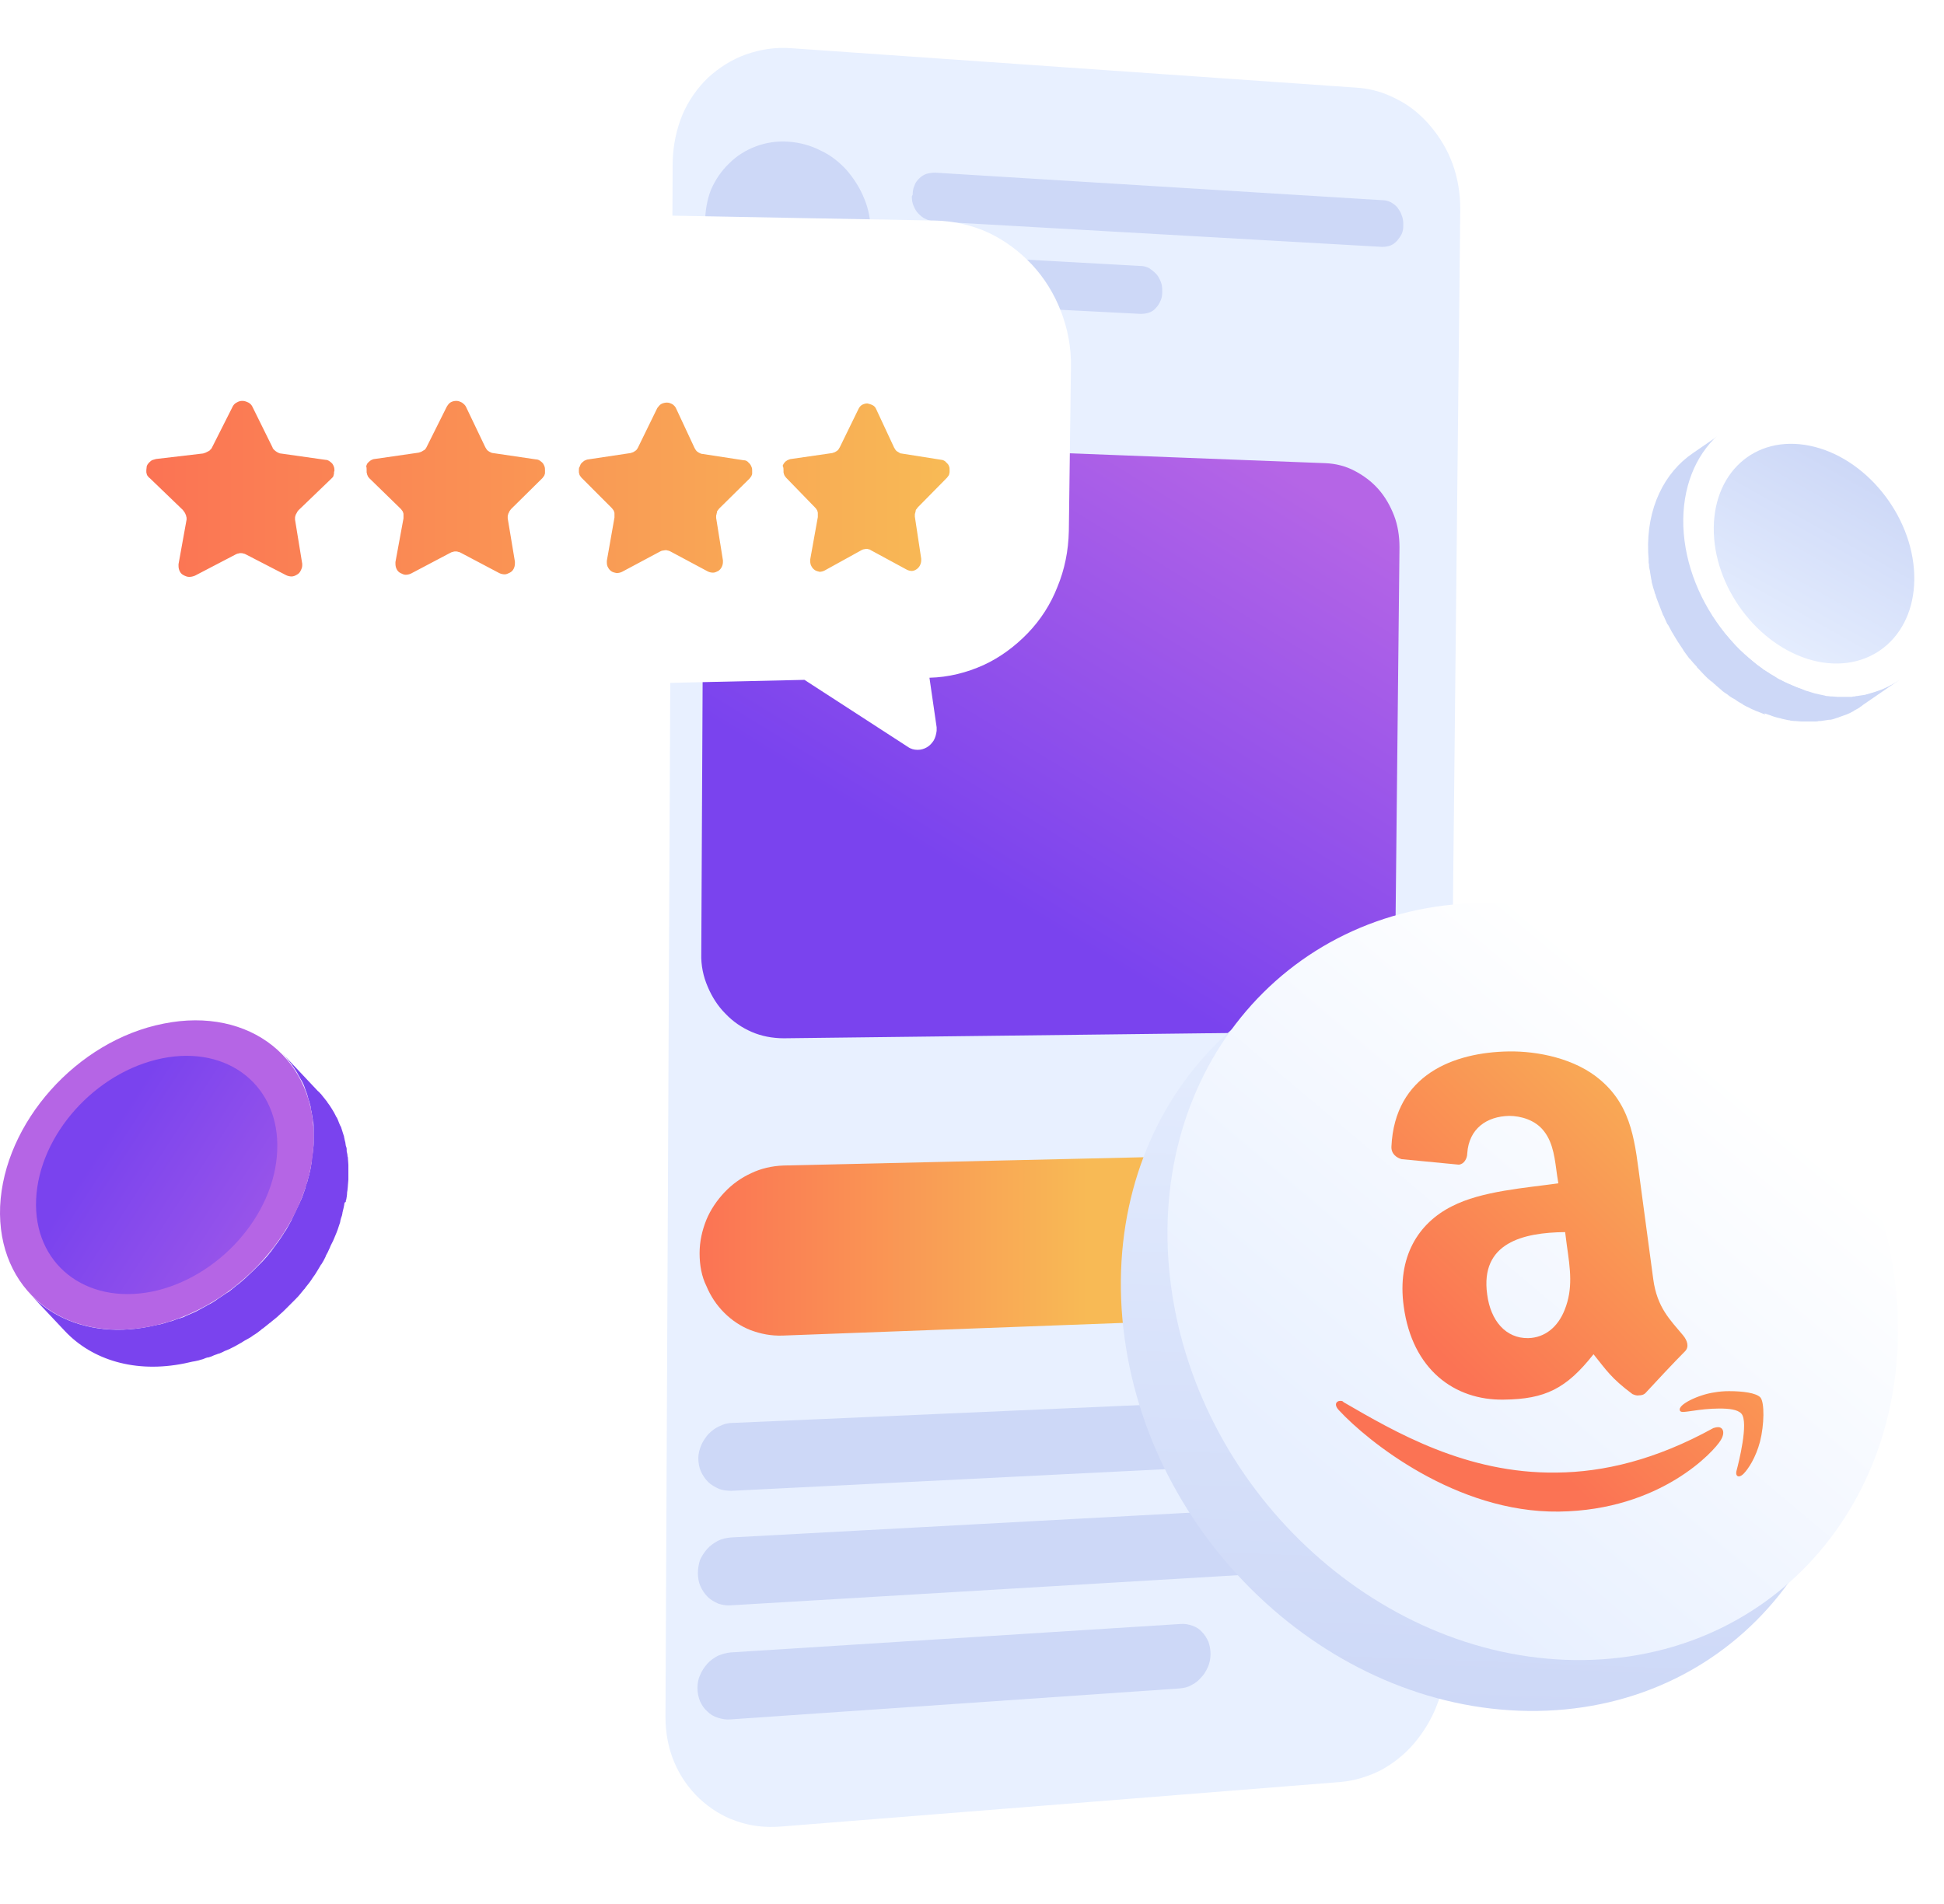 <svg width="490" height="480" viewBox="0 0 490 480" fill="none" xmlns="http://www.w3.org/2000/svg">
<g filter="url(#filter0_i_1248_288)">
<path d="M148.145 444.266C148.145 449.612 149.213 454.638 151.135 459.128C153.057 463.619 155.834 467.575 159.251 470.783C162.668 473.99 166.726 476.449 171.318 478.053C175.803 479.657 180.822 480.298 185.948 479.871L340.042 466.826C344.741 466.399 349.119 465.009 353.177 462.87C357.235 460.732 360.759 457.738 363.856 454.21C366.846 450.681 369.409 446.618 371.117 442.235C372.826 437.851 373.787 433.04 373.894 428.014L378.058 51.333C378.165 46.201 377.204 41.389 375.602 36.792C374 32.301 371.544 28.131 368.554 24.603C365.564 21.074 361.934 18.081 357.982 15.835C353.924 13.697 349.439 12.307 344.741 11.879L188.724 0.118C183.492 -0.31 178.473 0.439 173.881 2.149C169.289 3.86 165.124 6.426 161.6 9.741C158.076 13.055 155.193 17.225 153.271 21.823C151.242 26.42 150.174 31.66 150.174 37.112L148.145 444.266Z" fill="white"/>
</g>
<g filter="url(#filter1_d_1248_288)">
<path d="M163.736 436.782C163.736 440.952 164.484 444.801 165.979 448.329C167.474 451.858 169.609 454.851 172.279 457.418C174.949 459.877 178.046 461.908 181.57 463.084C185.094 464.367 188.938 464.795 192.889 464.474L333.848 453.248C337.479 452.927 340.896 451.858 344.1 450.254C347.197 448.543 350.08 446.298 352.429 443.518C354.779 440.738 356.701 437.637 358.089 434.109C359.477 430.687 360.225 426.945 360.225 422.989L364.069 56.679C364.069 52.723 363.428 48.874 362.147 45.345C360.866 41.817 358.943 38.609 356.594 35.83C354.245 33.05 351.468 30.697 348.265 29.093C345.061 27.383 341.644 26.314 337.906 26.1L195.452 16.156C191.394 15.835 187.55 16.477 183.919 17.76C180.395 19.043 177.191 21.074 174.415 23.64C171.745 26.207 169.503 29.414 168.008 32.943C166.513 36.578 165.658 40.534 165.551 44.811L163.736 436.782Z" fill="#E8F0FF"/>
</g>
<path d="M176.764 240.368L177.298 132.486C177.298 129.492 177.939 126.605 179.007 124.039C180.075 121.473 181.676 119.227 183.599 117.303C185.521 115.378 187.763 113.881 190.326 112.919C192.889 111.957 195.559 111.422 198.442 111.529L334.062 116.768C336.732 116.875 339.188 117.517 341.43 118.693C343.673 119.869 345.702 121.366 347.41 123.29C349.119 125.215 350.4 127.46 351.362 129.919C352.323 132.379 352.75 135.159 352.75 137.939L351.682 239.513C351.682 242.293 351.148 244.966 350.08 247.425C349.119 249.884 347.731 252.13 346.022 253.947C344.314 255.765 342.285 257.369 339.935 258.438C337.693 259.507 335.13 260.149 332.567 260.149L197.588 261.753C194.704 261.753 191.928 261.218 189.472 260.149C187.016 259.08 184.773 257.583 182.851 255.551C180.929 253.627 179.434 251.274 178.366 248.708C177.298 246.249 176.657 243.362 176.764 240.368Z" fill="url(#paint0_linear_1248_288)"/>
<path d="M176.337 315.961C176.337 312.968 176.978 310.188 178.046 307.515C179.113 304.949 180.715 302.596 182.637 300.565C184.56 298.533 186.802 296.929 189.365 295.753C191.821 294.577 194.598 293.936 197.481 293.829L332.46 290.728C335.13 290.621 337.586 291.156 339.829 292.118C342.071 293.08 344.1 294.577 345.809 296.395C347.517 298.213 348.799 300.351 349.76 302.703C350.721 305.055 351.148 307.728 351.148 310.615C351.148 313.395 350.614 316.068 349.546 318.527C348.585 320.987 347.197 323.232 345.488 325.157C343.78 327.081 341.751 328.578 339.508 329.754C337.266 330.823 334.703 331.572 332.14 331.679L197.267 336.704C194.384 336.811 191.714 336.276 189.152 335.314C186.695 334.352 184.453 332.855 182.531 330.93C180.609 329.006 179.113 326.76 178.046 324.194C176.871 321.842 176.337 318.955 176.337 315.961Z" fill="url(#paint1_linear_1248_288)"/>
<path d="M176.017 367.604C176.017 368.78 176.23 369.957 176.657 370.919C177.085 371.881 177.725 372.843 178.473 373.592C179.22 374.34 180.181 374.875 181.142 375.303C182.104 375.73 183.278 375.837 184.453 375.837L343.032 367.925C344.1 367.925 345.061 367.604 345.915 367.177C346.77 366.749 347.624 366.107 348.265 365.359C348.905 364.611 349.546 363.648 349.867 362.686C350.294 361.724 350.507 360.654 350.507 359.478C350.507 358.409 350.294 357.34 349.973 356.378C349.653 355.415 349.119 354.56 348.371 353.918C347.731 353.17 346.876 352.635 346.022 352.315C345.168 351.994 344.1 351.78 343.139 351.78L184.56 358.73C183.385 358.73 182.317 359.051 181.249 359.585C180.288 360.013 179.327 360.761 178.58 361.51C177.832 362.365 177.191 363.327 176.764 364.29C176.337 365.359 176.017 366.428 176.017 367.604ZM175.91 396.58C175.91 397.756 176.123 398.932 176.551 399.894C176.978 400.857 177.618 401.819 178.366 402.567C179.114 403.316 180.075 403.85 181.036 404.278C181.997 404.599 183.171 404.813 184.239 404.706L342.605 395.297C343.673 395.19 344.634 394.976 345.488 394.441C346.343 394.014 347.197 393.372 347.838 392.517C348.478 391.768 349.119 390.806 349.439 389.844C349.867 388.881 350.08 387.812 350.08 386.636C350.08 385.567 349.866 384.498 349.546 383.535C349.226 382.573 348.692 381.718 347.944 381.076C347.304 380.328 346.449 379.793 345.595 379.472C344.741 379.152 343.673 378.938 342.712 379.045L184.239 387.598C183.065 387.705 181.997 387.919 180.929 388.454C179.968 388.988 179.007 389.63 178.259 390.485C177.512 391.341 176.871 392.303 176.444 393.265C176.123 394.334 175.91 395.404 175.91 396.58ZM175.803 425.555C175.803 426.731 176.017 427.801 176.444 428.87C176.871 429.832 177.512 430.794 178.259 431.436C179.007 432.184 179.861 432.719 180.929 433.04C181.89 433.36 183.065 433.574 184.133 433.467L297.327 425.662C298.395 425.555 299.463 425.341 300.317 424.807C301.278 424.379 302.133 423.631 302.773 422.882C303.521 422.134 304.055 421.172 304.482 420.209C304.909 419.247 305.123 418.071 305.123 417.002C305.123 415.825 304.909 414.756 304.589 413.901C304.162 412.939 303.628 412.083 302.987 411.442C302.346 410.693 301.492 410.159 300.531 409.838C299.57 409.517 298.609 409.303 297.541 409.41L184.239 416.574C183.065 416.681 181.997 417.002 180.929 417.429C179.968 417.964 179.007 418.605 178.259 419.461C177.512 420.316 176.871 421.278 176.444 422.348C176.017 423.203 175.803 424.379 175.803 425.555Z" fill="#CDD8F7"/>
<path d="M229.837 49.515C229.837 50.37 229.944 51.119 230.265 51.867C230.585 52.616 230.905 53.257 231.439 53.792C231.973 54.327 232.507 54.861 233.255 55.182C233.895 55.503 234.643 55.717 235.497 55.824L348.371 62.239C349.119 62.239 349.76 62.132 350.4 61.918C351.041 61.704 351.575 61.276 352.109 60.742C352.536 60.207 352.963 59.673 353.284 59.031C353.604 58.39 353.711 57.641 353.711 56.893V56.465C353.711 55.717 353.604 54.968 353.284 54.22C353.07 53.471 352.643 52.937 352.216 52.295C351.789 51.761 351.148 51.333 350.614 51.012C349.973 50.691 349.333 50.477 348.585 50.477L235.711 43.528C234.963 43.528 234.216 43.635 233.468 43.848C232.828 44.062 232.187 44.49 231.653 45.025C231.119 45.559 230.692 46.094 230.478 46.842C230.158 47.484 230.051 48.339 230.051 49.087L229.837 49.515ZM229.731 70.258C229.731 71.113 229.837 71.862 230.158 72.61C230.478 73.359 230.799 74 231.333 74.535C231.866 75.069 232.4 75.604 233.148 75.925C233.789 76.245 234.536 76.459 235.39 76.459L287.503 79.132C288.25 79.132 288.998 79.025 289.638 78.811C290.279 78.598 290.92 78.17 291.347 77.635C291.881 77.101 292.201 76.566 292.522 75.818C292.842 75.176 292.949 74.428 292.949 73.572V73.145C292.949 72.396 292.842 71.541 292.522 70.899C292.201 70.151 291.881 69.509 291.347 68.975C290.813 68.44 290.279 68.013 289.638 67.585C288.998 67.264 288.25 67.05 287.503 67.05L235.39 64.163C234.643 64.163 233.895 64.27 233.148 64.484C232.507 64.698 231.866 65.126 231.333 65.66C230.799 66.195 230.371 66.836 230.158 67.478C229.837 68.119 229.731 68.975 229.731 69.723V70.258ZM177.725 56.144C177.725 59.138 178.259 62.025 179.327 64.805C180.395 67.478 181.89 69.937 183.812 71.969C185.734 74 187.977 75.711 190.433 76.994C192.889 78.17 195.666 78.918 198.549 79.132C201.432 79.239 204.209 78.811 206.665 77.849C209.121 76.887 211.363 75.39 213.285 73.572C215.208 71.755 216.703 69.509 217.77 66.943C218.838 64.377 219.479 61.597 219.479 58.603C219.479 55.61 218.945 52.723 217.877 50.157C216.809 47.484 215.314 45.131 213.499 42.993C211.684 40.962 209.441 39.144 206.878 37.968C204.422 36.685 201.646 35.936 198.762 35.722C195.879 35.509 193.103 35.936 190.54 36.898C187.977 37.861 185.734 39.251 183.812 41.175C181.89 42.993 180.288 45.345 179.22 47.804C178.259 50.264 177.725 53.151 177.725 56.144Z" fill="#CDD8F7"/>
<g filter="url(#filter2_i_1248_288)">
<path d="M5.808 148.109C5.808 153.562 6.875 158.801 8.904 163.506C10.933 168.21 13.924 172.38 17.554 175.909C21.185 179.437 25.563 182.217 30.369 184.035C35.174 185.959 40.407 186.921 45.96 186.814L198.772 183.393L224.829 200.286C225.576 200.821 226.43 201.035 227.285 201.035C228.139 201.035 228.886 200.821 229.634 200.393C230.381 199.966 230.915 199.324 231.343 198.683C231.77 197.934 231.983 197.079 232.09 196.223C232.09 196.117 232.09 196.117 232.09 196.01C232.09 195.903 232.09 195.903 232.09 195.796C232.09 195.689 232.09 195.689 232.09 195.582C232.09 195.475 232.09 195.475 232.09 195.368L230.275 182.858C235.08 182.751 239.672 181.575 243.943 179.651C248.108 177.726 251.846 174.946 255.049 171.632C258.253 168.317 260.816 164.361 262.524 159.977C264.34 155.594 265.301 150.889 265.408 145.864L265.942 104.592C266.048 99.567 265.087 94.756 263.379 90.372C261.67 85.988 259.214 82.032 256.117 78.718C253.02 75.403 249.283 72.623 245.225 70.699C241.06 68.774 236.468 67.705 231.663 67.598L46.921 64.177C41.368 64.07 36.135 65.032 31.33 66.956C26.524 68.881 22.146 71.661 18.409 75.189C14.671 78.718 11.681 82.995 9.652 87.699C7.516 92.403 6.448 97.643 6.342 103.096L5.808 148.109Z" fill="white"/>
</g>
<path d="M197.491 118.492C197.491 118.706 197.491 118.813 197.491 119.027C197.491 119.241 197.598 119.348 197.598 119.561C197.704 119.668 197.704 119.882 197.811 119.989C197.918 120.096 198.025 120.31 198.132 120.417L205.5 128.008C205.607 128.115 205.713 128.222 205.82 128.436C205.927 128.543 206.034 128.757 206.034 128.864C206.141 129.077 206.141 129.184 206.141 129.398C206.141 129.612 206.141 129.719 206.141 129.933V130.04V130.147V130.254V130.36L204.218 141.053V141.159V141.266V141.373V141.48C204.218 141.908 204.325 142.442 204.539 142.763C204.752 143.191 205.073 143.512 205.393 143.726C205.713 143.939 206.141 144.046 206.568 144.153C206.995 144.153 207.422 144.046 207.849 143.832L217.14 138.7C217.353 138.593 217.567 138.486 217.674 138.486C217.887 138.486 218.101 138.38 218.314 138.38C218.528 138.38 218.742 138.38 218.955 138.486C219.169 138.486 219.382 138.593 219.489 138.7L228.566 143.619C228.993 143.832 229.42 143.939 229.847 143.939C230.275 143.939 230.702 143.726 231.022 143.512C231.342 143.298 231.663 142.977 231.876 142.549C232.09 142.122 232.197 141.694 232.197 141.266V141.159V141.053V140.946V140.839L230.595 130.254V130.147V130.04V129.933V129.826C230.595 129.612 230.595 129.505 230.702 129.291C230.702 129.077 230.808 128.97 230.808 128.757C230.808 128.543 230.915 128.436 231.022 128.329C231.129 128.222 231.236 128.008 231.342 127.901L238.711 120.417C238.818 120.31 238.924 120.096 239.031 119.989C239.138 119.882 239.245 119.668 239.245 119.561C239.245 119.455 239.351 119.241 239.351 119.027C239.351 118.813 239.351 118.706 239.351 118.492C239.351 118.172 239.351 117.851 239.245 117.637C239.138 117.316 239.031 117.102 238.818 116.888C238.604 116.675 238.39 116.461 238.177 116.247C237.963 116.14 237.643 115.926 237.323 115.926L227.178 114.322C226.964 114.322 226.751 114.215 226.644 114.109C226.43 114.002 226.323 113.895 226.11 113.788C225.896 113.681 225.789 113.467 225.683 113.36C225.576 113.146 225.469 113.039 225.362 112.825L220.877 103.203C220.664 102.668 220.343 102.347 219.916 102.133C219.489 101.92 219.062 101.813 218.635 101.706C218.208 101.706 217.78 101.813 217.353 102.026C216.926 102.24 216.606 102.668 216.392 103.096L211.694 112.719C211.587 112.932 211.48 113.039 211.373 113.253C211.266 113.467 211.053 113.574 210.946 113.681C210.732 113.788 210.626 113.895 210.412 114.002C210.199 114.109 209.985 114.109 209.771 114.215L199.413 115.712C199.093 115.712 198.772 115.926 198.452 116.033C198.132 116.247 197.918 116.354 197.704 116.675C197.491 116.888 197.384 117.209 197.277 117.423C197.491 117.851 197.491 118.172 197.491 118.492ZM145.913 118.492C145.913 118.706 145.913 118.813 145.913 119.027C145.913 119.241 146.019 119.348 146.019 119.561C146.126 119.775 146.126 119.882 146.233 119.989C146.34 120.096 146.446 120.31 146.553 120.417L154.242 128.115C154.349 128.222 154.455 128.436 154.562 128.543C154.669 128.65 154.776 128.864 154.776 128.97C154.883 129.184 154.883 129.291 154.883 129.505C154.883 129.719 154.883 129.826 154.883 130.04V130.147V130.254V130.36V130.467L152.96 141.373V141.48V141.587V141.694V141.801C152.96 142.336 153.067 142.763 153.281 143.084C153.494 143.512 153.815 143.832 154.135 144.046C154.455 144.26 154.883 144.367 155.417 144.474C155.844 144.474 156.378 144.367 156.805 144.153L166.416 139.021C166.629 138.914 166.843 138.807 167.056 138.807C167.27 138.807 167.484 138.7 167.697 138.7C167.911 138.7 168.124 138.7 168.338 138.807C168.551 138.807 168.765 138.914 168.979 139.021L178.376 144.046C178.803 144.26 179.23 144.367 179.764 144.367C180.191 144.367 180.618 144.153 181.046 143.939C181.366 143.726 181.686 143.405 181.9 142.977C182.113 142.549 182.22 142.122 182.22 141.694V141.587V141.48V141.373V141.266L180.512 130.574V130.467V130.36V130.254V130.147C180.512 129.933 180.512 129.826 180.618 129.612C180.618 129.398 180.725 129.291 180.725 129.077C180.725 128.864 180.832 128.757 180.939 128.65C181.046 128.543 181.152 128.329 181.259 128.222L188.948 120.631C189.055 120.524 189.161 120.31 189.268 120.203C189.375 120.096 189.482 119.882 189.482 119.775C189.589 119.668 189.589 119.455 189.589 119.241C189.589 119.027 189.589 118.92 189.589 118.706C189.589 118.385 189.589 118.065 189.482 117.851C189.375 117.53 189.268 117.316 189.055 116.995C188.841 116.782 188.627 116.568 188.414 116.354C188.094 116.14 187.88 116.033 187.453 116.033L176.988 114.429C176.774 114.429 176.56 114.322 176.347 114.215C176.133 114.109 175.92 114.002 175.813 113.895C175.599 113.788 175.493 113.574 175.386 113.467C175.279 113.253 175.172 113.146 175.065 112.932L170.474 103.096C170.26 102.561 169.94 102.24 169.513 101.92C169.085 101.706 168.658 101.492 168.124 101.492C167.697 101.492 167.163 101.599 166.736 101.813C166.309 102.026 165.989 102.454 165.668 102.882L160.863 112.719C160.756 112.932 160.649 113.146 160.542 113.253C160.436 113.467 160.222 113.574 160.115 113.681C159.902 113.788 159.795 113.895 159.581 114.002C159.368 114.109 159.154 114.109 158.941 114.215L148.262 115.819C147.941 115.819 147.621 116.033 147.301 116.14C146.98 116.354 146.767 116.568 146.553 116.782C146.34 116.995 146.233 117.316 146.126 117.637C145.913 117.851 145.913 118.172 145.913 118.492ZM92.412 118.492C92.412 118.706 92.412 118.813 92.412 119.027C92.412 119.241 92.519 119.348 92.519 119.561C92.626 119.775 92.626 119.882 92.732 120.096C92.839 120.203 92.946 120.417 93.053 120.524L101.062 128.329C101.169 128.436 101.275 128.65 101.382 128.757C101.489 128.864 101.596 129.077 101.596 129.184C101.703 129.398 101.703 129.505 101.703 129.719C101.703 129.933 101.703 130.04 101.703 130.254V130.36V130.467V130.574V130.681L99.674 141.694V141.801V141.908V142.015V142.122C99.674 142.656 99.78 143.084 99.994 143.512C100.207 143.939 100.528 144.26 100.955 144.474C101.382 144.688 101.809 144.902 102.236 144.902C102.664 144.902 103.198 144.795 103.625 144.581L113.556 139.342C113.769 139.235 113.983 139.128 114.197 139.128C114.41 139.021 114.624 139.021 114.837 139.021C115.051 139.021 115.265 139.021 115.478 139.128C115.692 139.128 115.905 139.235 116.119 139.342L125.836 144.474C126.264 144.688 126.798 144.795 127.225 144.795C127.652 144.795 128.079 144.581 128.506 144.367C128.933 144.153 129.254 143.832 129.467 143.405C129.681 142.977 129.788 142.549 129.788 142.015V141.908V141.801V141.694V141.587L127.972 130.681V130.574V130.467V130.36V130.254C127.972 130.04 127.972 129.933 128.079 129.719C128.079 129.505 128.186 129.398 128.293 129.184C128.399 128.97 128.399 128.864 128.506 128.757C128.613 128.65 128.72 128.436 128.827 128.329L136.729 120.524C136.836 120.417 136.942 120.203 137.049 120.096C137.156 119.989 137.263 119.775 137.263 119.668C137.37 119.455 137.37 119.348 137.37 119.134C137.37 118.92 137.37 118.813 137.37 118.599C137.37 118.278 137.37 117.958 137.263 117.637C137.156 117.316 137.049 117.102 136.836 116.782C136.622 116.568 136.408 116.354 136.088 116.14C135.768 115.926 135.447 115.819 135.127 115.819L124.235 114.215C124.021 114.215 123.808 114.109 123.594 114.002C123.38 113.895 123.167 113.788 123.06 113.681C122.846 113.574 122.74 113.36 122.633 113.253C122.526 113.039 122.419 112.932 122.312 112.719L117.507 102.668C117.293 102.133 116.866 101.813 116.439 101.492C116.012 101.278 115.585 101.064 115.051 101.064C114.517 101.064 114.09 101.171 113.663 101.385C113.236 101.599 112.915 102.026 112.595 102.561L107.576 112.612C107.469 112.825 107.362 113.039 107.255 113.146C107.149 113.36 106.935 113.467 106.722 113.574C106.508 113.681 106.401 113.788 106.188 113.895C105.974 114.002 105.76 114.002 105.547 114.109L94.441 115.712C94.121 115.712 93.694 115.926 93.48 116.033C93.159 116.247 92.946 116.461 92.732 116.675C92.519 116.888 92.412 117.209 92.305 117.53C92.412 117.851 92.412 118.172 92.412 118.492ZM36.883 118.492C36.883 118.706 36.883 118.813 36.883 119.027C36.883 119.241 36.989 119.348 36.989 119.561C37.096 119.775 37.096 119.882 37.31 120.096C37.416 120.203 37.523 120.417 37.737 120.524L46.066 128.543C46.173 128.65 46.28 128.864 46.387 128.97C46.493 129.077 46.6 129.291 46.707 129.505C46.814 129.719 46.814 129.826 46.921 130.04C46.921 130.254 47.027 130.36 47.027 130.574V130.681V130.788V130.895V131.002L44.998 142.229V142.336V142.442V142.549V142.656C44.998 143.191 45.105 143.619 45.319 144.046C45.532 144.474 45.853 144.795 46.28 145.009C46.707 145.222 47.134 145.436 47.668 145.436C48.202 145.436 48.629 145.329 49.163 145.116L59.415 139.769C59.628 139.663 59.842 139.556 60.055 139.556C60.269 139.449 60.483 139.449 60.696 139.449C60.91 139.449 61.123 139.449 61.337 139.556C61.55 139.556 61.764 139.663 61.978 139.769L72.122 145.009C72.55 145.222 73.084 145.329 73.511 145.329C73.938 145.329 74.472 145.116 74.792 144.902C75.219 144.688 75.54 144.367 75.753 143.939C75.967 143.512 76.18 143.084 76.18 142.549V142.442V142.336V142.229V142.122L74.365 131.002V130.895V130.788V130.681V130.574C74.365 130.36 74.365 130.254 74.472 130.04C74.472 129.826 74.579 129.719 74.685 129.505C74.792 129.291 74.899 129.184 74.899 129.077C75.006 128.97 75.112 128.757 75.219 128.65L83.442 120.738C83.549 120.631 83.762 120.417 83.869 120.31C83.976 120.203 84.083 119.989 84.083 119.775C84.189 119.561 84.189 119.455 84.189 119.241C84.189 119.027 84.189 118.92 84.296 118.706C84.296 118.385 84.296 118.065 84.189 117.744C84.083 117.423 83.976 117.209 83.762 116.888C83.549 116.675 83.335 116.461 83.015 116.247C82.694 116.033 82.374 115.926 82.054 115.926L70.734 114.322C70.521 114.322 70.307 114.215 70.093 114.109C69.88 114.002 69.666 113.895 69.559 113.788C69.346 113.681 69.239 113.467 69.026 113.36C68.919 113.146 68.705 113.039 68.705 112.825L63.686 102.668C63.473 102.133 63.045 101.706 62.618 101.492C62.191 101.278 61.657 101.064 61.123 101.064C60.589 101.064 60.162 101.171 59.628 101.492C59.201 101.706 58.774 102.133 58.56 102.668L53.435 112.825C53.328 113.039 53.221 113.253 53.008 113.36C52.901 113.574 52.687 113.681 52.474 113.788C52.26 113.895 52.046 114.002 51.833 114.109C51.619 114.215 51.406 114.215 51.192 114.322L39.339 115.712C38.911 115.819 38.591 115.926 38.271 116.033C37.95 116.247 37.737 116.461 37.523 116.675C37.31 116.888 37.096 117.209 36.989 117.53C36.989 117.851 36.883 118.172 36.883 118.492Z" fill="url(#paint2_linear_1248_288)"/>
<path d="M361.613 240.476C311.316 241.224 276.29 284.527 283.445 337.239C290.6 389.951 337.159 432.077 387.562 431.329C437.859 430.581 472.886 387.278 465.731 334.566C458.576 281.854 412.017 239.727 361.613 240.476Z" fill="url(#paint3_linear_1248_288)"/>
<path d="M373.36 227.645C323.063 228.394 288.037 271.697 295.191 324.409C302.346 377.12 348.905 419.247 399.309 418.499C449.606 417.75 484.632 374.447 477.477 321.735C470.323 269.024 423.763 226.897 373.36 227.645Z" fill="url(#paint4_linear_1248_288)"/>
<path d="M337.8 353.17C336.838 353.17 336.091 354.133 337.586 355.629C344.634 363.221 366.952 381.397 392.902 381.077C418.744 380.756 432.2 365.68 433.695 363.114C434.976 361.082 434.229 359.692 432.947 359.799C432.627 359.799 432.306 359.906 431.879 360.013C417.356 368.032 404.221 371.133 392.368 371.24C369.515 371.561 351.575 360.975 338.654 353.491C338.44 353.17 338.12 353.17 337.8 353.17ZM435.83 350.711C434.549 350.711 433.267 350.818 432.093 351.032C428.248 351.566 422.696 354.133 423.443 355.629C423.55 355.843 423.763 355.95 424.191 355.95C424.724 355.95 425.472 355.843 426.967 355.629C428.355 355.416 430.918 355.095 433.374 355.095C435.724 355.095 437.966 355.309 438.927 356.378C440.849 358.516 438.18 368.994 437.753 370.598C437.432 371.668 437.753 372.202 438.286 372.202C438.607 372.202 439.034 371.988 439.461 371.561C440.636 370.384 442.558 367.498 443.626 363.435C444.694 359.265 444.801 353.598 443.733 352.315C442.665 351.139 439.248 350.711 435.83 350.711ZM385.213 337.346C379.553 337.453 375.709 332.962 374.855 326.333C373.039 313.289 383.932 310.723 394.504 310.616L394.931 313.93C395.785 319.918 396.533 324.836 394.397 330.182C392.688 334.566 389.378 337.239 385.213 337.346ZM380.301 265.068C366.419 265.281 351.575 270.948 350.721 289.018C350.614 290.942 352.109 291.905 353.284 292.225L367.7 293.615C368.981 293.509 369.836 292.119 369.836 290.729C370.263 284.527 374.748 281.427 380.408 281.32C383.398 281.32 387.029 282.389 389.164 285.169C391.62 288.269 391.941 292.546 392.475 296.288L392.795 298.32C384.466 299.496 373.467 300.245 365.991 304.094C357.448 308.371 352.109 316.924 353.818 329.327C355.953 345.258 366.632 353.063 379.019 352.849C389.485 352.743 394.824 350.07 401.658 341.409C404.862 345.365 406.037 347.397 411.483 351.46C412.017 351.673 412.551 351.887 413.085 351.78C413.832 351.78 414.473 351.566 414.9 351.032C417.463 348.252 422.055 343.334 424.724 340.661C425.792 339.591 425.365 337.988 424.191 336.598C420.987 332.748 417.677 329.648 416.715 322.484L413.512 298.641C412.124 288.483 411.59 279.288 403.474 272.338C397.067 266.778 387.456 264.961 380.301 265.068Z" fill="url(#paint5_linear_1248_288)"/>
<path d="M87.169 302.854C87.169 302.747 87.169 302.534 87.276 302.427C87.383 301.785 87.49 301.251 87.49 300.609C87.49 300.395 87.597 300.181 87.597 299.861C87.704 299.112 87.704 298.257 87.81 297.401C87.81 296.867 87.81 296.225 87.81 295.691C87.81 295.477 87.81 295.263 87.81 295.156C87.81 294.835 87.81 294.408 87.81 294.087C87.81 294.087 87.81 294.087 87.81 293.98C87.81 293.873 87.81 293.766 87.81 293.659C87.81 293.125 87.704 292.59 87.704 292.162C87.704 291.948 87.704 291.735 87.597 291.521C87.597 291.093 87.49 290.665 87.383 290.238C87.383 290.131 87.383 290.024 87.383 289.917C87.383 289.81 87.383 289.703 87.383 289.703C87.383 289.382 87.276 289.169 87.169 288.848C87.169 288.634 87.063 288.42 87.063 288.099C86.956 287.779 86.956 287.565 86.849 287.244C86.849 287.03 86.742 286.923 86.742 286.709V286.602C86.529 285.854 86.208 284.999 85.995 284.25C85.995 284.143 85.995 284.143 85.888 284.036C85.888 283.929 85.888 283.929 85.781 283.823C85.461 283.181 85.247 282.433 84.927 281.791C84.927 281.791 84.927 281.684 84.82 281.684C84.82 281.577 84.713 281.577 84.713 281.47C84.393 280.829 84.073 280.187 83.645 279.546C83.325 279.011 82.898 278.37 82.471 277.835C82.471 277.728 82.364 277.728 82.364 277.621L82.257 277.514C81.83 276.98 81.403 276.445 80.976 275.91C80.976 275.91 80.976 275.803 80.869 275.803C80.656 275.59 80.442 275.269 80.122 275.055L71.365 265.753C71.579 266.074 71.899 266.288 72.112 266.608C72.54 267.143 72.967 267.677 73.394 268.212C73.501 268.319 73.608 268.426 73.608 268.533C74.035 269.067 74.355 269.602 74.782 270.244C75.103 270.885 75.53 271.527 75.85 272.168C75.957 272.275 75.957 272.382 76.064 272.489C76.384 273.13 76.704 273.772 76.918 274.52C76.918 274.627 77.025 274.734 77.025 274.841C77.345 275.59 77.559 276.338 77.772 277.193C77.879 277.407 77.879 277.621 77.986 277.835C78.093 278.156 78.093 278.37 78.199 278.69C78.306 278.904 78.306 279.118 78.306 279.439C78.413 279.76 78.413 279.973 78.52 280.294C78.52 280.508 78.626 280.722 78.626 280.936C78.733 281.363 78.733 281.791 78.84 282.219C78.84 282.433 78.84 282.646 78.947 282.86C79.054 283.395 79.054 283.929 79.054 284.464C79.054 284.571 79.054 284.678 79.054 284.785C79.054 285.106 79.054 285.533 79.054 285.854C79.054 286.068 79.054 286.175 79.054 286.389C79.054 286.923 79.054 287.565 79.054 288.099C79.054 288.955 78.947 289.703 78.84 290.559C78.84 290.772 78.733 290.986 78.733 291.307C78.626 291.948 78.52 292.483 78.52 293.125C78.52 293.338 78.413 293.552 78.413 293.766C78.306 294.622 78.093 295.477 77.879 296.332C77.772 296.546 77.772 296.76 77.665 297.081C77.559 297.508 77.452 298.043 77.238 298.471C77.132 298.791 77.025 299.005 77.025 299.326C76.918 299.754 76.704 300.181 76.598 300.609C76.491 300.93 76.384 301.144 76.277 301.464C76.17 301.892 75.957 302.32 75.743 302.747C75.636 302.961 75.53 303.282 75.423 303.496C75.209 303.924 74.996 304.351 74.782 304.779C74.675 304.993 74.569 305.207 74.462 305.527C74.141 306.062 73.928 306.704 73.608 307.238C73.608 307.345 73.501 307.452 73.501 307.559C73.18 308.2 72.753 308.842 72.433 309.483C72.219 309.911 72.006 310.232 71.685 310.66C71.579 310.873 71.472 310.98 71.365 311.194C71.045 311.729 70.618 312.263 70.297 312.798C69.656 313.653 69.123 314.402 68.482 315.257C68.375 315.471 68.268 315.578 68.055 315.792C67.521 316.54 66.88 317.182 66.239 317.93C66.132 318.037 66.026 318.144 65.919 318.251C65.385 318.786 64.851 319.32 64.317 319.855C64.103 320.069 63.997 320.176 63.783 320.389C63.142 321.031 62.502 321.565 61.861 322.207C61.22 322.742 60.58 323.383 59.832 323.918C59.618 324.025 59.405 324.239 59.298 324.345C58.764 324.773 58.23 325.201 57.696 325.628C57.483 325.735 57.376 325.842 57.162 325.949C56.415 326.484 55.667 326.912 54.92 327.446C54.813 327.553 54.599 327.66 54.493 327.767C53.852 328.195 53.211 328.622 52.464 328.943C52.25 329.05 52.143 329.157 51.93 329.264C51.075 329.691 50.221 330.226 49.367 330.654C49.046 330.761 48.726 330.975 48.406 331.081C48.192 331.188 47.872 331.295 47.658 331.402C47.231 331.616 46.804 331.723 46.483 331.937C46.27 332.044 46.056 332.151 45.843 332.151C45.629 332.258 45.416 332.364 45.095 332.364C44.668 332.578 44.134 332.685 43.707 332.899C43.387 333.006 43.173 333.113 42.853 333.113C42.426 333.22 41.998 333.434 41.571 333.541C41.144 333.648 40.717 333.754 40.397 333.861C40.183 333.861 39.969 333.968 39.756 333.968C39.115 334.075 38.474 334.289 37.834 334.396C28.436 336.321 20 334.824 13.486 330.975C11.351 329.691 9.322 328.088 7.613 326.27L16.369 335.572C23.204 342.843 34.096 346.264 46.59 343.698C47.231 343.591 47.872 343.377 48.513 343.27C48.726 343.27 48.94 343.163 49.153 343.163C49.474 343.057 49.794 343.057 50.114 342.95C50.221 342.95 50.328 342.843 50.435 342.843C50.862 342.736 51.289 342.629 51.716 342.415C52.036 342.308 52.25 342.201 52.57 342.201C52.998 342.094 53.532 341.88 53.959 341.667C54.172 341.56 54.386 341.56 54.493 341.453H54.599C54.813 341.346 55.026 341.239 55.24 341.239C55.667 341.025 56.094 340.918 56.415 340.704C56.628 340.597 56.842 340.49 57.162 340.384C57.376 340.277 57.696 340.17 57.91 340.063C58.017 340.063 58.017 339.956 58.123 339.956C58.978 339.528 59.832 339.1 60.686 338.566C60.793 338.566 60.793 338.459 60.9 338.459C61.007 338.352 61.113 338.352 61.22 338.245C61.861 337.817 62.608 337.497 63.249 337.069C63.356 336.962 63.463 336.962 63.569 336.855L63.676 336.748C64.424 336.321 65.171 335.786 65.812 335.251L65.919 335.144C66.026 335.037 66.132 334.931 66.239 334.931C66.773 334.503 67.307 334.075 67.841 333.648C67.948 333.541 68.055 333.434 68.161 333.434C68.268 333.327 68.268 333.327 68.375 333.22C69.016 332.685 69.763 332.151 70.404 331.509C71.045 330.975 71.685 330.333 72.326 329.691C72.433 329.585 72.433 329.585 72.54 329.478C72.646 329.371 72.753 329.264 72.86 329.157C73.394 328.622 73.928 328.088 74.462 327.553C74.569 327.446 74.675 327.339 74.675 327.339C74.675 327.339 74.675 327.232 74.782 327.232C75.423 326.591 75.957 325.842 76.598 325.094C76.704 324.987 76.704 324.987 76.811 324.88C76.918 324.773 76.918 324.666 77.025 324.559C77.665 323.811 78.306 322.955 78.84 322.1C79.267 321.566 79.588 321.031 79.908 320.496C80.015 320.282 80.122 320.176 80.228 319.962C80.442 319.641 80.656 319.213 80.869 318.892C80.869 318.892 80.869 318.786 80.976 318.786C81.403 318.144 81.723 317.503 82.044 316.861C82.044 316.754 82.15 316.647 82.15 316.54C82.471 316.006 82.791 315.364 83.005 314.829C83.005 314.723 83.112 314.723 83.112 314.616C83.218 314.402 83.218 314.295 83.325 314.081C83.539 313.653 83.752 313.226 83.966 312.798C84.073 312.584 84.18 312.263 84.286 312.05C84.5 311.622 84.607 311.194 84.82 310.767C84.927 310.446 85.034 310.232 85.141 309.911C85.247 309.483 85.461 309.056 85.568 308.628C85.674 308.307 85.781 308.093 85.781 307.773C85.888 307.345 85.995 306.917 86.208 306.383C86.208 306.169 86.315 305.955 86.315 305.848V305.741C86.529 304.886 86.742 304.031 86.849 303.175C87.169 303.068 87.169 302.961 87.169 302.854Z" fill="#7A43EE"/>
<path d="M41.251 258.055C19.36 262.332 0.992 283.074 0.031 304.138C-0.823 325.201 16.049 338.78 37.941 334.396C59.725 330.012 78.199 309.377 79.054 288.313C80.015 267.143 63.036 253.671 41.251 258.055Z" fill="#B565E5"/>
<path d="M40.824 266.822C24.058 270.244 9.855 286.068 9.108 302.32C8.36 318.572 21.495 328.943 38.261 325.629C55.026 322.207 69.229 306.383 69.87 290.131C70.617 273.879 57.589 263.401 40.824 266.822Z" fill="url(#paint6_linear_1248_288)"/>
<path d="M444.801 179.852C444.907 179.852 445.014 179.959 445.121 179.959C445.655 180.173 446.189 180.28 446.616 180.493C446.83 180.6 447.043 180.6 447.257 180.707C447.897 180.921 448.645 181.028 449.286 181.242C449.82 181.349 450.247 181.456 450.781 181.563C450.994 181.563 451.101 181.563 451.315 181.67C451.635 181.67 451.955 181.776 452.276 181.776C452.276 181.776 452.276 181.776 452.382 181.776C452.489 181.776 452.489 181.776 452.596 181.776C453.023 181.776 453.45 181.883 453.984 181.883C454.198 181.883 454.305 181.883 454.518 181.883C454.945 181.883 455.266 181.883 455.693 181.883C455.8 181.883 455.906 181.883 456.013 181.883C456.12 181.883 456.12 181.883 456.227 181.883C456.44 181.883 456.761 181.883 456.974 181.883C457.188 181.883 457.401 181.883 457.615 181.883C457.829 181.883 458.149 181.883 458.363 181.776C458.469 181.776 458.683 181.776 458.79 181.776H458.897C459.644 181.67 460.285 181.563 461.032 181.456C461.139 181.456 461.139 181.456 461.246 181.456H461.353C461.993 181.349 462.634 181.135 463.168 180.921H463.275C463.382 180.921 463.382 180.921 463.488 180.814C464.129 180.6 464.663 180.386 465.304 180.173C465.838 179.959 466.372 179.745 466.906 179.424C467.012 179.424 467.012 179.317 467.119 179.317C467.119 179.317 467.226 179.317 467.226 179.21C467.76 178.89 468.294 178.676 468.721 178.355C468.721 178.355 468.828 178.355 468.828 178.248C469.041 178.141 469.362 177.927 469.575 177.713L478.759 171.405C478.439 171.619 478.225 171.726 477.905 171.94C477.371 172.261 476.944 172.581 476.41 172.795C476.303 172.902 476.196 172.902 476.089 173.009C475.555 173.223 475.021 173.544 474.487 173.757C473.954 173.971 473.313 174.185 472.672 174.399C472.565 174.399 472.458 174.506 472.352 174.506C471.711 174.72 471.177 174.827 470.536 175.04C470.43 175.04 470.323 175.04 470.216 175.147C469.575 175.254 468.828 175.361 468.08 175.468C467.867 175.468 467.76 175.468 467.546 175.575C467.333 175.575 467.012 175.575 466.799 175.682C466.585 175.682 466.372 175.682 466.158 175.682C465.944 175.682 465.624 175.682 465.411 175.682C465.197 175.682 465.09 175.682 464.877 175.682C464.449 175.682 464.129 175.682 463.702 175.682C463.488 175.682 463.382 175.682 463.168 175.682C462.741 175.682 462.314 175.575 461.78 175.575C461.673 175.575 461.566 175.575 461.459 175.575C461.139 175.575 460.819 175.468 460.498 175.468C460.285 175.468 460.178 175.468 459.964 175.361C459.43 175.254 459.003 175.147 458.469 175.04C457.829 174.934 457.081 174.72 456.44 174.506C456.227 174.399 456.013 174.399 455.8 174.292C455.266 174.185 454.732 173.971 454.305 173.757C454.091 173.65 453.984 173.65 453.771 173.544C453.023 173.33 452.382 173.009 451.635 172.688C451.421 172.581 451.208 172.474 451.101 172.474C450.674 172.261 450.354 172.154 449.926 171.94C449.713 171.833 449.499 171.726 449.286 171.619C448.965 171.405 448.538 171.298 448.218 171.084C448.004 170.977 447.791 170.871 447.577 170.657C447.257 170.443 446.936 170.229 446.509 170.015C446.296 169.908 446.082 169.801 445.868 169.587C445.548 169.374 445.121 169.16 444.801 168.946C444.587 168.839 444.373 168.732 444.267 168.518C443.839 168.198 443.306 167.877 442.878 167.556C442.772 167.449 442.772 167.449 442.665 167.342C442.131 166.914 441.597 166.487 441.17 166.059C440.849 165.845 440.529 165.525 440.315 165.311C440.209 165.204 439.995 165.097 439.888 164.99C439.461 164.562 439.034 164.241 438.607 163.814C437.966 163.172 437.325 162.531 436.792 161.889C436.685 161.782 436.578 161.568 436.471 161.462C435.937 160.82 435.403 160.178 434.869 159.644C434.763 159.537 434.656 159.43 434.656 159.323C434.229 158.789 433.801 158.254 433.481 157.719C433.374 157.505 433.268 157.399 433.161 157.185C432.734 156.543 432.306 155.902 431.879 155.26C431.452 154.619 431.025 153.977 430.705 153.336C430.598 153.122 430.491 153.015 430.384 152.801C430.064 152.266 429.85 151.732 429.53 151.197C429.423 151.09 429.316 150.876 429.316 150.769C428.996 150.128 428.676 149.379 428.355 148.631C428.249 148.524 428.249 148.31 428.142 148.203C427.821 147.562 427.608 146.92 427.394 146.279C427.287 146.065 427.287 145.958 427.181 145.744C426.86 144.889 426.647 144.14 426.326 143.285C426.22 142.964 426.113 142.643 426.113 142.323C426.006 142.109 426.006 141.895 425.899 141.681C425.792 141.36 425.686 140.933 425.579 140.612C425.579 140.398 425.472 140.184 425.472 140.077C425.472 139.864 425.365 139.65 425.365 139.436C425.258 139.008 425.152 138.581 425.152 138.153C425.152 137.939 425.045 137.618 425.045 137.404C424.938 136.977 424.938 136.656 424.831 136.228C424.831 135.907 424.725 135.48 424.725 135.159C424.725 134.945 424.725 134.838 424.725 134.624C424.725 134.09 424.618 133.448 424.618 132.914C424.297 124.574 426.754 117.41 431.025 112.278C432.413 110.567 434.122 109.07 435.937 107.894L426.754 114.203C419.492 119.121 415.007 128.102 415.434 139.222C415.434 139.757 415.541 140.398 415.541 140.933C415.541 141.147 415.541 141.254 415.541 141.467C415.541 141.788 415.541 142.002 415.648 142.323C415.648 142.43 415.648 142.537 415.648 142.643C415.648 143.071 415.754 143.392 415.861 143.82C415.861 144.033 415.968 144.354 415.968 144.568C416.075 144.996 416.075 145.423 416.182 145.851C416.182 146.065 416.288 146.172 416.288 146.386V146.493C416.288 146.706 416.395 146.92 416.395 147.027C416.502 147.455 416.609 147.776 416.716 148.203C416.822 148.417 416.822 148.631 416.929 148.845C417.036 149.059 417.036 149.379 417.143 149.593C417.143 149.7 417.143 149.7 417.249 149.807C417.463 150.663 417.783 151.411 418.104 152.266C418.104 152.373 418.104 152.373 418.211 152.48C418.211 152.587 418.317 152.694 418.317 152.801C418.531 153.442 418.851 154.084 419.065 154.726C419.065 154.832 419.172 154.939 419.172 155.046C419.172 155.046 419.172 155.153 419.278 155.153C419.599 155.902 419.919 156.543 420.239 157.292C420.239 157.292 420.239 157.399 420.346 157.399C420.453 157.505 420.453 157.612 420.56 157.719C420.88 158.254 421.094 158.789 421.414 159.323C421.521 159.43 421.521 159.537 421.628 159.644C421.628 159.751 421.734 159.751 421.734 159.858C422.162 160.499 422.482 161.141 422.909 161.782C423.336 162.424 423.763 163.065 424.191 163.707C424.191 163.814 424.297 163.814 424.297 163.921C424.404 164.028 424.404 164.135 424.511 164.241C424.938 164.776 425.258 165.311 425.686 165.845C425.792 165.952 425.792 166.059 425.899 166.059C425.899 166.059 425.899 166.059 426.006 166.166C426.54 166.808 427.074 167.449 427.608 167.984C427.715 168.091 427.715 168.091 427.715 168.198C427.821 168.304 427.821 168.304 427.928 168.411C428.569 169.053 429.103 169.694 429.744 170.336C430.171 170.764 430.598 171.191 431.025 171.512C431.132 171.619 431.239 171.726 431.452 171.833C431.773 172.047 431.986 172.367 432.306 172.581C432.306 172.581 432.413 172.581 432.413 172.688C432.947 173.116 433.374 173.544 433.908 173.971C434.015 174.078 434.015 174.078 434.122 174.185C434.549 174.506 434.976 174.827 435.51 175.147L435.617 175.254C435.724 175.361 435.937 175.468 436.044 175.575C436.364 175.789 436.685 176.003 437.112 176.217C437.325 176.323 437.539 176.43 437.753 176.644C438.073 176.858 438.393 177.072 438.82 177.286C439.034 177.393 439.248 177.5 439.461 177.713C439.782 177.927 440.102 178.034 440.529 178.248C440.743 178.355 440.956 178.462 441.17 178.569C441.49 178.783 441.917 178.89 442.344 179.103C442.451 179.21 442.665 179.21 442.772 179.317H442.878C443.626 179.638 444.267 179.852 445.014 180.173C444.694 179.852 444.694 179.852 444.801 179.852Z" fill="#CDD8F7"/>
<path d="M489.972 146.279C489.224 126.712 473.954 107.894 455.8 104.152C437.646 100.41 423.657 113.24 424.297 132.7C425.045 152.266 440.316 171.084 458.469 174.826C476.623 178.675 490.719 165.845 489.972 146.279Z" fill="white"/>
<path d="M482.496 144.782C481.963 129.813 470.216 115.272 456.227 112.385C442.238 109.498 431.452 119.335 431.986 134.41C432.52 149.379 444.267 163.921 458.256 166.807C472.138 169.587 483.03 159.751 482.496 144.782Z" fill="url(#paint7_linear_1248_288)"/>
<defs>
<filter id="filter0_i_1248_288" x="148.145" y="-6" width="235.921" height="486" filterUnits="userSpaceOnUse" color-interpolation-filters="sRGB">
<feFlood flood-opacity="0" result="BackgroundImageFix"/>
<feBlend mode="normal" in="SourceGraphic" in2="BackgroundImageFix" result="shape"/>
<feColorMatrix in="SourceAlpha" type="matrix" values="0 0 0 0 0 0 0 0 0 0 0 0 0 0 0 0 0 0 127 0" result="hardAlpha"/>
<feOffset dx="6" dy="-6"/>
<feGaussianBlur stdDeviation="3.5"/>
<feComposite in2="hardAlpha" operator="arithmetic" k2="-1" k3="1"/>
<feColorMatrix type="matrix" values="0 0 0 0 0.804 0 0 0 0 0.847 0 0 0 0 0.969 0 0 0 1 0"/>
<feBlend mode="normal" in2="shape" result="effect1_innerShadow_1248_288"/>
</filter>
<filter id="filter1_d_1248_288" x="160.736" y="5.074" width="214.333" height="462.502" filterUnits="userSpaceOnUse" color-interpolation-filters="sRGB">
<feFlood flood-opacity="0" result="BackgroundImageFix"/>
<feColorMatrix in="SourceAlpha" type="matrix" values="0 0 0 0 0 0 0 0 0 0 0 0 0 0 0 0 0 0 127 0" result="hardAlpha"/>
<feOffset dx="4" dy="-4"/>
<feGaussianBlur stdDeviation="3.5"/>
<feComposite in2="hardAlpha" operator="out"/>
<feColorMatrix type="matrix" values="0 0 0 0 0.804 0 0 0 0 0.847 0 0 0 0 0.969 0 0 0 1 0"/>
<feBlend mode="normal" in2="BackgroundImageFix" result="effect1_dropShadow_1248_288"/>
<feBlend mode="normal" in="SourceGraphic" in2="effect1_dropShadow_1248_288" result="shape"/>
</filter>
<filter id="filter2_i_1248_288" x="5.808" y="52.169" width="264.142" height="148.866" filterUnits="userSpaceOnUse" color-interpolation-filters="sRGB">
<feFlood flood-opacity="0" result="BackgroundImageFix"/>
<feBlend mode="normal" in="SourceGraphic" in2="BackgroundImageFix" result="shape"/>
<feColorMatrix in="SourceAlpha" type="matrix" values="0 0 0 0 0 0 0 0 0 0 0 0 0 0 0 0 0 0 127 0" result="hardAlpha"/>
<feOffset dx="4" dy="-12"/>
<feGaussianBlur stdDeviation="9"/>
<feComposite in2="hardAlpha" operator="arithmetic" k2="-1" k3="1"/>
<feColorMatrix type="matrix" values="0 0 0 0 0.804 0 0 0 0 0.847 0 0 0 0 0.969 0 0 0 1 0"/>
<feBlend mode="normal" in2="shape" result="effect1_innerShadow_1248_288"/>
</filter>
<linearGradient id="paint0_linear_1248_288" x1="265" y1="234" x2="332" y2="124" gradientUnits="userSpaceOnUse">
<stop stop-color="#7A43EE"/>
<stop offset="1" stop-color="#B565E6"/>
</linearGradient>
<linearGradient id="paint1_linear_1248_288" x1="351.148" y1="313.716" x2="176.337" y2="313.716" gradientUnits="userSpaceOnUse">
<stop offset="0.441" stop-color="#F8BA55"/>
<stop offset="1" stop-color="#FB7354"/>
</linearGradient>
<linearGradient id="paint2_linear_1248_288" x1="239.351" y1="123.25" x2="36.883" y2="123.25" gradientUnits="userSpaceOnUse">
<stop stop-color="#F8BA55"/>
<stop offset="1" stop-color="#FB7354"/>
</linearGradient>
<linearGradient id="paint3_linear_1248_288" x1="382" y1="231.5" x2="374.588" y2="431.339" gradientUnits="userSpaceOnUse">
<stop stop-color="#E8F0FF"/>
<stop offset="1" stop-color="#CDD8F7"/>
</linearGradient>
<linearGradient id="paint4_linear_1248_288" x1="422" y1="259.5" x2="328.5" y2="370.5" gradientUnits="userSpaceOnUse">
<stop stop-color="white"/>
<stop offset="1" stop-color="#E8F0FF"/>
</linearGradient>
<linearGradient id="paint5_linear_1248_288" x1="433" y1="265" x2="360" y2="338.5" gradientUnits="userSpaceOnUse">
<stop stop-color="#F8BA55"/>
<stop offset="1" stop-color="#FB7354"/>
</linearGradient>
<linearGradient id="paint6_linear_1248_288" x1="27" y1="286.5" x2="99.494" y2="333.625" gradientUnits="userSpaceOnUse">
<stop stop-color="#7A43EE"/>
<stop offset="1" stop-color="#B565E6"/>
</linearGradient>
<linearGradient id="paint7_linear_1248_288" x1="467.5" y1="118" x2="440" y2="167" gradientUnits="userSpaceOnUse">
<stop stop-color="#CDD8F7"/>
<stop offset="1" stop-color="#E8F0FF"/>
</linearGradient>
</defs>
</svg>
